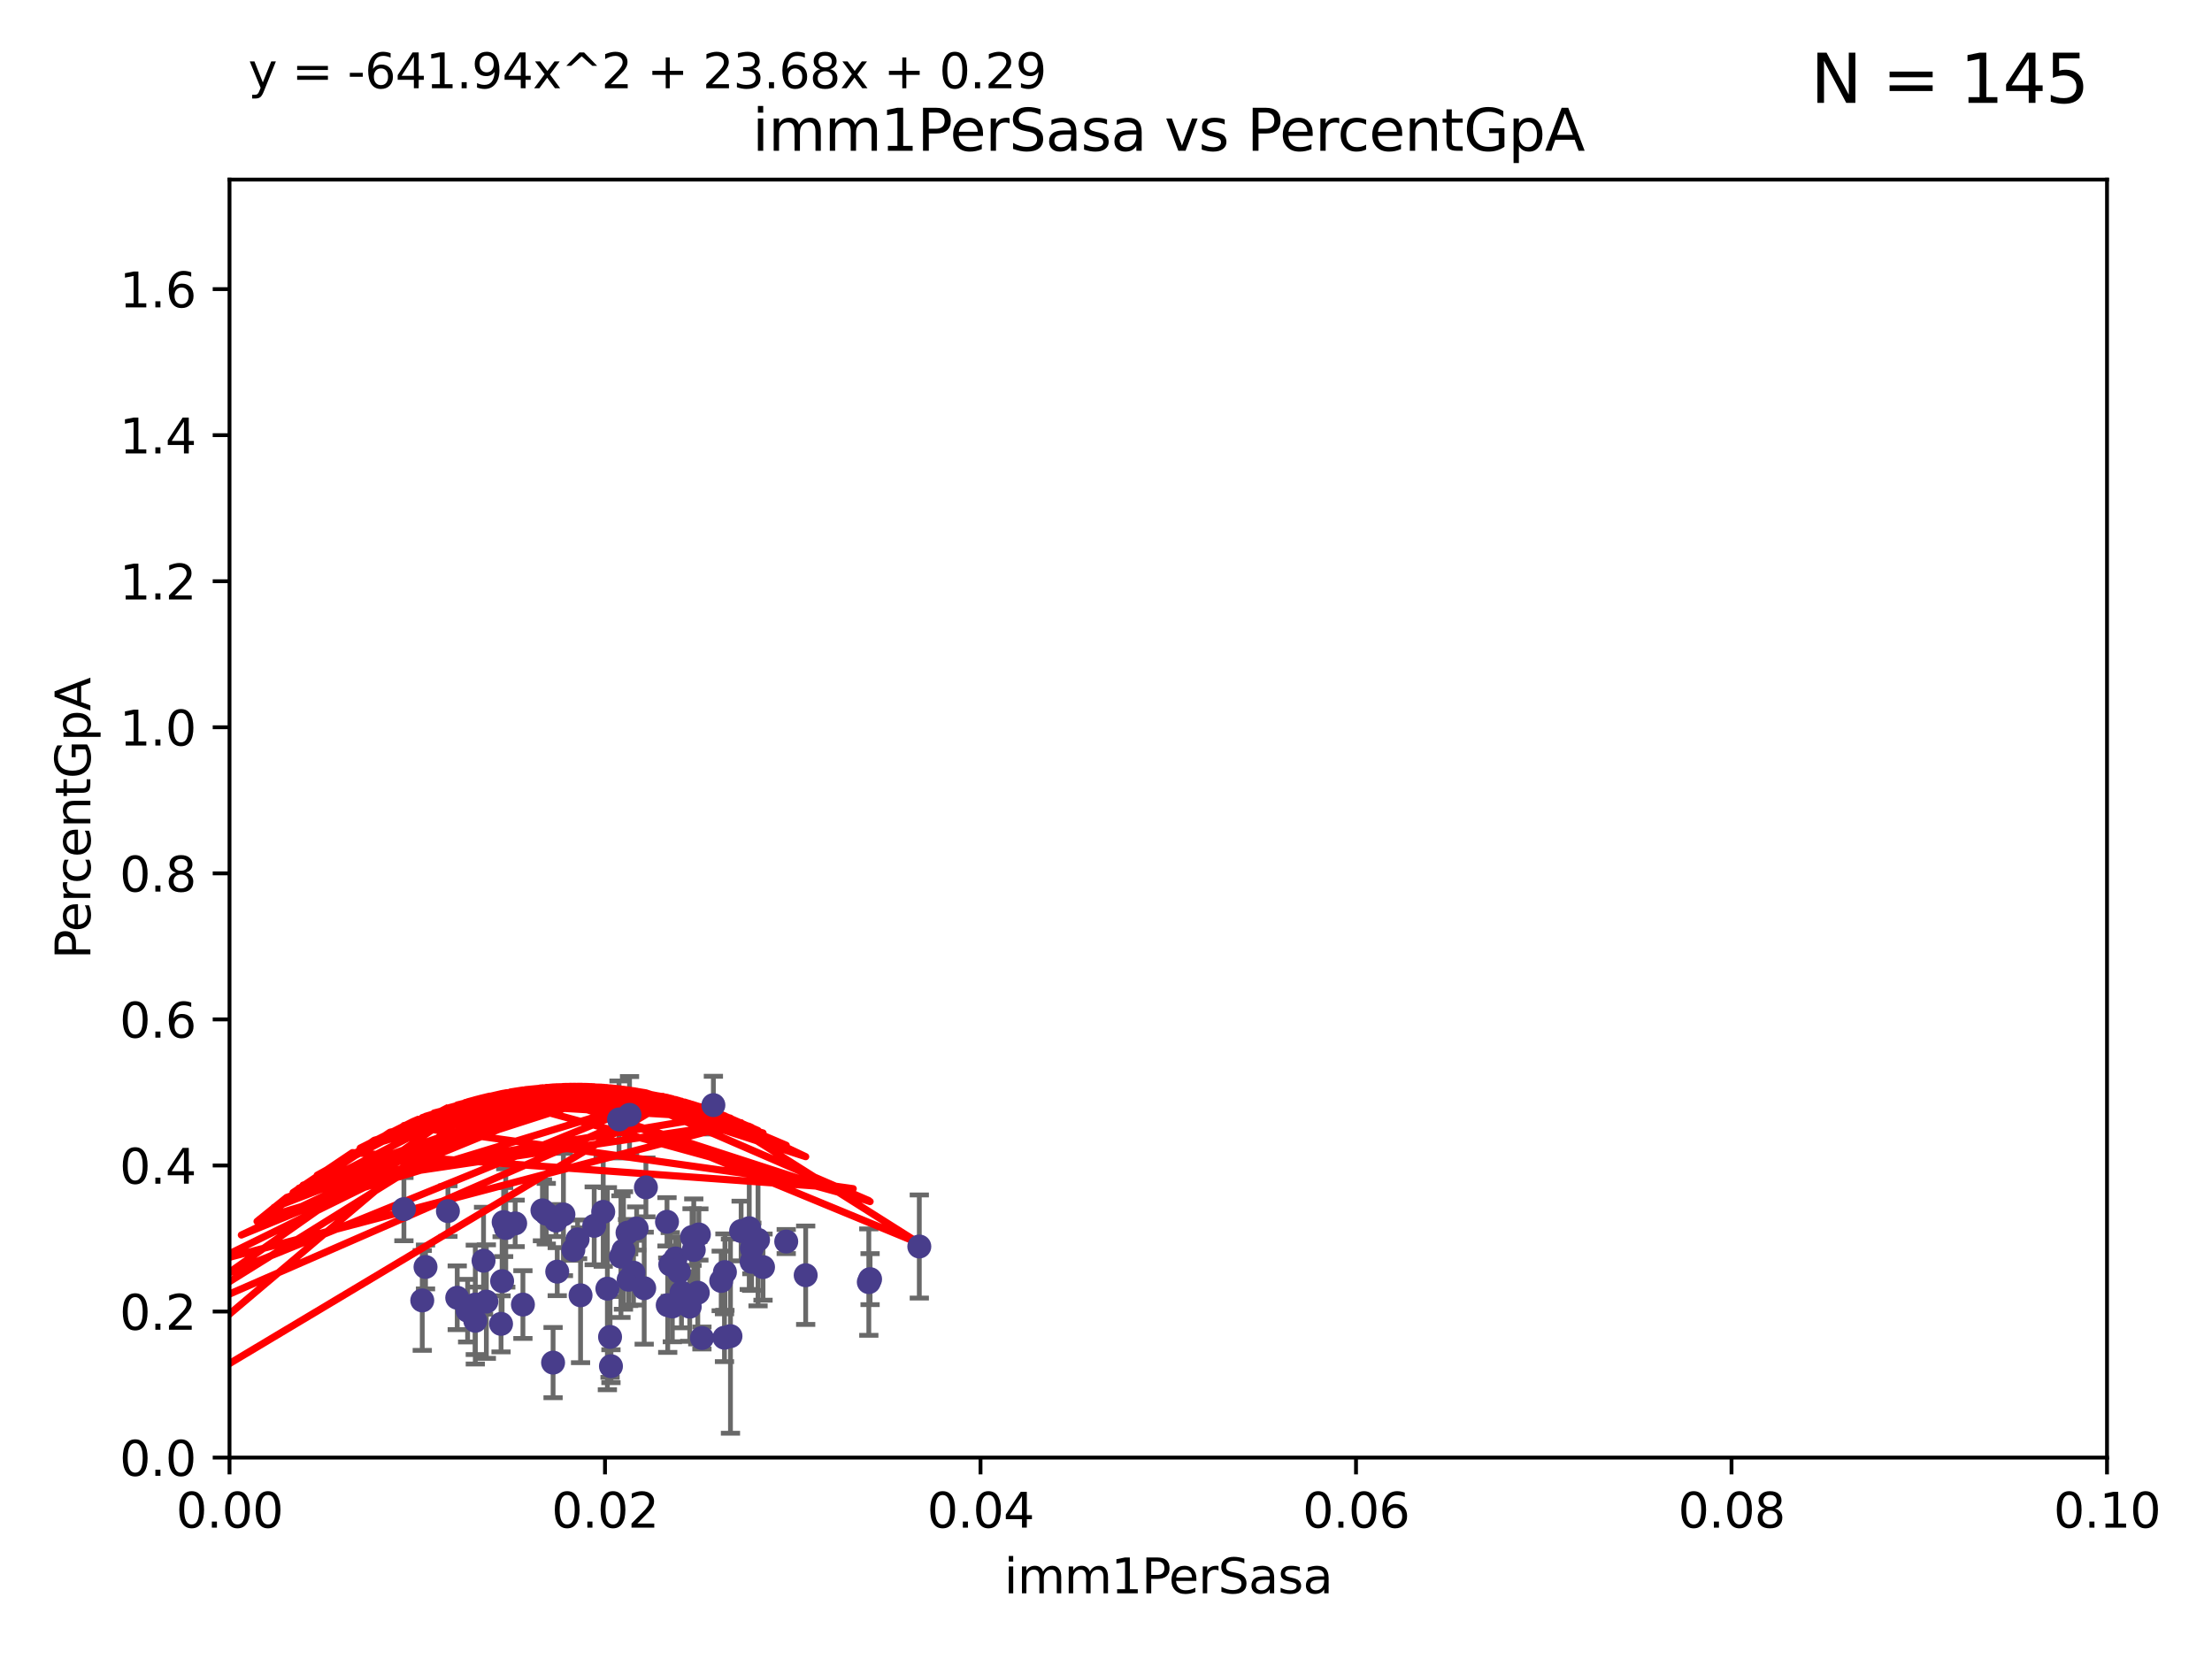 <?xml version="1.0" encoding="utf-8" standalone="no"?>
<!DOCTYPE svg PUBLIC "-//W3C//DTD SVG 1.1//EN"
  "http://www.w3.org/Graphics/SVG/1.1/DTD/svg11.dtd">
<svg xmlns:xlink="http://www.w3.org/1999/xlink" width="460.8pt" height="345.6pt" viewBox="0 0 460.8 345.6" xmlns="http://www.w3.org/2000/svg" version="1.1">
 <defs>
  <style type="text/css">*{stroke-linejoin: round; stroke-linecap: butt}</style>
 </defs>
 <g id="figure_1">
  <g id="patch_1">
   <path d="M 0 345.6 
L 460.8 345.6 
L 460.8 0 
L 0 0 
z
" style="fill: #ffffff"/>
  </g>
  <g id="axes_1">
   <g id="patch_2">
    <path d="M 47.81 303.64 
L 438.93 303.64 
L 438.93 37.411 
L 47.81 37.411 
z
" style="fill: #ffffff"/>
   </g>
   <g id="PathCollection_1">
    <defs>
     <path id="mee9c350e11" d="M 0 1.118 
C 0.297 1.118 0.581 1 0.791 0.791 
C 1 0.581 1.118 0.297 1.118 0 
C 1.118 -0.297 1 -0.581 0.791 -0.791 
C 0.581 -1 0.297 -1.118 0 -1.118 
C -0.297 -1.118 -0.581 -1 -0.791 -0.791 
C -1 -0.581 -1.118 -0.297 -1.118 0 
C -1.118 0.297 -1 0.581 -0.791 0.791 
C -0.581 1 -0.297 1.118 0 1.118 
z
" style="stroke: #483d8b"/>
    </defs>
    <g clip-path="url(#p540aa2c586)">
     <use xlink:href="#mee9c350e11" x="163.787" y="258.636" style="fill: #483d8b; stroke: #483d8b"/>
     <use xlink:href="#mee9c350e11" x="154.39" y="256.445" style="fill: #483d8b; stroke: #483d8b"/>
     <use xlink:href="#mee9c350e11" x="129.879" y="260.499" style="fill: #483d8b; stroke: #483d8b"/>
     <use xlink:href="#mee9c350e11" x="105.362" y="255.805" style="fill: #483d8b; stroke: #483d8b"/>
     <use xlink:href="#mee9c350e11" x="119.436" y="260.375" style="fill: #483d8b; stroke: #483d8b"/>
     <use xlink:href="#mee9c350e11" x="134.198" y="268.351" style="fill: #483d8b; stroke: #483d8b"/>
     <use xlink:href="#mee9c350e11" x="84.142" y="251.883" style="fill: #483d8b; stroke: #483d8b"/>
     <use xlink:href="#mee9c350e11" x="123.782" y="255.361" style="fill: #483d8b; stroke: #483d8b"/>
     <use xlink:href="#mee9c350e11" x="140.059" y="272.162" style="fill: #483d8b; stroke: #483d8b"/>
     <use xlink:href="#mee9c350e11" x="101.316" y="271.145" style="fill: #483d8b; stroke: #483d8b"/>
     <use xlink:href="#mee9c350e11" x="97.414" y="273.037" style="fill: #483d8b; stroke: #483d8b"/>
     <use xlink:href="#mee9c350e11" x="100.731" y="262.628" style="fill: #483d8b; stroke: #483d8b"/>
     <use xlink:href="#mee9c350e11" x="99.015" y="271.767" style="fill: #483d8b; stroke: #483d8b"/>
     <use xlink:href="#mee9c350e11" x="131.142" y="232.244" style="fill: #483d8b; stroke: #483d8b"/>
     <use xlink:href="#mee9c350e11" x="116.083" y="264.907" style="fill: #483d8b; stroke: #483d8b"/>
     <use xlink:href="#mee9c350e11" x="107.321" y="254.853" style="fill: #483d8b; stroke: #483d8b"/>
     <use xlink:href="#mee9c350e11" x="139.098" y="271.889" style="fill: #483d8b; stroke: #483d8b"/>
     <use xlink:href="#mee9c350e11" x="108.934" y="271.765" style="fill: #483d8b; stroke: #483d8b"/>
     <use xlink:href="#mee9c350e11" x="120.941" y="269.833" style="fill: #483d8b; stroke: #483d8b"/>
     <use xlink:href="#mee9c350e11" x="87.966" y="270.903" style="fill: #483d8b; stroke: #483d8b"/>
     <use xlink:href="#mee9c350e11" x="99.01" y="275.147" style="fill: #483d8b; stroke: #483d8b"/>
     <use xlink:href="#mee9c350e11" x="104.6" y="266.882" style="fill: #483d8b; stroke: #483d8b"/>
     <use xlink:href="#mee9c350e11" x="88.642" y="263.929" style="fill: #483d8b; stroke: #483d8b"/>
     <use xlink:href="#mee9c350e11" x="141.966" y="269.249" style="fill: #483d8b; stroke: #483d8b"/>
     <use xlink:href="#mee9c350e11" x="129.355" y="261.776" style="fill: #483d8b; stroke: #483d8b"/>
     <use xlink:href="#mee9c350e11" x="140.725" y="262.163" style="fill: #483d8b; stroke: #483d8b"/>
     <use xlink:href="#mee9c350e11" x="117.373" y="252.998" style="fill: #483d8b; stroke: #483d8b"/>
     <use xlink:href="#mee9c350e11" x="104.375" y="275.785" style="fill: #483d8b; stroke: #483d8b"/>
     <use xlink:href="#mee9c350e11" x="93.31" y="252.296" style="fill: #483d8b; stroke: #483d8b"/>
     <use xlink:href="#mee9c350e11" x="145.361" y="269.293" style="fill: #483d8b; stroke: #483d8b"/>
     <use xlink:href="#mee9c350e11" x="104.919" y="254.576" style="fill: #483d8b; stroke: #483d8b"/>
     <use xlink:href="#mee9c350e11" x="95.25" y="270.346" style="fill: #483d8b; stroke: #483d8b"/>
     <use xlink:href="#mee9c350e11" x="141.433" y="264.925" style="fill: #483d8b; stroke: #483d8b"/>
     <use xlink:href="#mee9c350e11" x="113.796" y="252.833" style="fill: #483d8b; stroke: #483d8b"/>
     <use xlink:href="#mee9c350e11" x="128.951" y="233.199" style="fill: #483d8b; stroke: #483d8b"/>
     <use xlink:href="#mee9c350e11" x="127.085" y="278.508" style="fill: #483d8b; stroke: #483d8b"/>
     <use xlink:href="#mee9c350e11" x="156.576" y="262.855" style="fill: #483d8b; stroke: #483d8b"/>
     <use xlink:href="#mee9c350e11" x="157.915" y="258.285" style="fill: #483d8b; stroke: #483d8b"/>
     <use xlink:href="#mee9c350e11" x="150.24" y="266.84" style="fill: #483d8b; stroke: #483d8b"/>
     <use xlink:href="#mee9c350e11" x="115.826" y="254.263" style="fill: #483d8b; stroke: #483d8b"/>
     <use xlink:href="#mee9c350e11" x="120.326" y="258.177" style="fill: #483d8b; stroke: #483d8b"/>
     <use xlink:href="#mee9c350e11" x="143.686" y="272.202" style="fill: #483d8b; stroke: #483d8b"/>
     <use xlink:href="#mee9c350e11" x="131.968" y="265.122" style="fill: #483d8b; stroke: #483d8b"/>
     <use xlink:href="#mee9c350e11" x="180.99" y="267.089" style="fill: #483d8b; stroke: #483d8b"/>
     <use xlink:href="#mee9c350e11" x="126.528" y="268.454" style="fill: #483d8b; stroke: #483d8b"/>
     <use xlink:href="#mee9c350e11" x="181.253" y="266.468" style="fill: #483d8b; stroke: #483d8b"/>
     <use xlink:href="#mee9c350e11" x="115.217" y="283.857" style="fill: #483d8b; stroke: #483d8b"/>
     <use xlink:href="#mee9c350e11" x="127.273" y="284.603" style="fill: #483d8b; stroke: #483d8b"/>
     <use xlink:href="#mee9c350e11" x="138.95" y="254.524" style="fill: #483d8b; stroke: #483d8b"/>
     <use xlink:href="#mee9c350e11" x="113" y="252.138" style="fill: #483d8b; stroke: #483d8b"/>
     <use xlink:href="#mee9c350e11" x="191.509" y="259.669" style="fill: #483d8b; stroke: #483d8b"/>
     <use xlink:href="#mee9c350e11" x="130.726" y="256.788" style="fill: #483d8b; stroke: #483d8b"/>
     <use xlink:href="#mee9c350e11" x="134.554" y="247.354" style="fill: #483d8b; stroke: #483d8b"/>
     <use xlink:href="#mee9c350e11" x="156.625" y="260.072" style="fill: #483d8b; stroke: #483d8b"/>
     <use xlink:href="#mee9c350e11" x="156.084" y="255.858" style="fill: #483d8b; stroke: #483d8b"/>
     <use xlink:href="#mee9c350e11" x="130.957" y="266.59" style="fill: #483d8b; stroke: #483d8b"/>
     <use xlink:href="#mee9c350e11" x="152.17" y="278.343" style="fill: #483d8b; stroke: #483d8b"/>
     <use xlink:href="#mee9c350e11" x="150.922" y="278.669" style="fill: #483d8b; stroke: #483d8b"/>
     <use xlink:href="#mee9c350e11" x="132.627" y="255.917" style="fill: #483d8b; stroke: #483d8b"/>
     <use xlink:href="#mee9c350e11" x="151.014" y="265.004" style="fill: #483d8b; stroke: #483d8b"/>
     <use xlink:href="#mee9c350e11" x="158.951" y="263.958" style="fill: #483d8b; stroke: #483d8b"/>
     <use xlink:href="#mee9c350e11" x="125.662" y="252.457" style="fill: #483d8b; stroke: #483d8b"/>
     <use xlink:href="#mee9c350e11" x="139.631" y="263.415" style="fill: #483d8b; stroke: #483d8b"/>
     <use xlink:href="#mee9c350e11" x="148.611" y="230.215" style="fill: #483d8b; stroke: #483d8b"/>
     <use xlink:href="#mee9c350e11" x="144.525" y="260.385" style="fill: #483d8b; stroke: #483d8b"/>
     <use xlink:href="#mee9c350e11" x="144.167" y="257.696" style="fill: #483d8b; stroke: #483d8b"/>
     <use xlink:href="#mee9c350e11" x="146.225" y="278.731" style="fill: #483d8b; stroke: #483d8b"/>
     <use xlink:href="#mee9c350e11" x="167.838" y="265.651" style="fill: #483d8b; stroke: #483d8b"/>
     <use xlink:href="#mee9c350e11" x="145.589" y="257.161" style="fill: #483d8b; stroke: #483d8b"/>
    </g>
   </g>
   <g id="matplotlib.axis_1">
    <g id="xtick_1">
     <g id="line2d_1">
      <defs>
       <path id="m338a8a3459" d="M 0 0 
L 0 3.5 
" style="stroke: #000000; stroke-width: 0.8"/>
      </defs>
      <g>
       <use xlink:href="#m338a8a3459" x="47.81" y="303.64" style="stroke: #000000; stroke-width: 0.8"/>
      </g>
     </g>
     <g id="text_1">
      <!-- 0.00 -->
      <g transform="translate(36.677 318.238)scale(0.1 -0.1)">
       <defs>
        <path id="DejaVuSans-30" d="M 2034 4250 
Q 1547 4250 1301 3770 
Q 1056 3291 1056 2328 
Q 1056 1369 1301 889 
Q 1547 409 2034 409 
Q 2525 409 2770 889 
Q 3016 1369 3016 2328 
Q 3016 3291 2770 3770 
Q 2525 4250 2034 4250 
z
M 2034 4750 
Q 2819 4750 3233 4129 
Q 3647 3509 3647 2328 
Q 3647 1150 3233 529 
Q 2819 -91 2034 -91 
Q 1250 -91 836 529 
Q 422 1150 422 2328 
Q 422 3509 836 4129 
Q 1250 4750 2034 4750 
z
" transform="scale(0.016)"/>
        <path id="DejaVuSans-2e" d="M 684 794 
L 1344 794 
L 1344 0 
L 684 0 
L 684 794 
z
" transform="scale(0.016)"/>
       </defs>
       <use xlink:href="#DejaVuSans-30"/>
       <use xlink:href="#DejaVuSans-2e" x="63.623"/>
       <use xlink:href="#DejaVuSans-30" x="95.41"/>
       <use xlink:href="#DejaVuSans-30" x="159.033"/>
      </g>
     </g>
    </g>
    <g id="xtick_2">
     <g id="line2d_2">
      <g>
       <use xlink:href="#m338a8a3459" x="126.034" y="303.64" style="stroke: #000000; stroke-width: 0.8"/>
      </g>
     </g>
     <g id="text_2">
      <!-- 0.02 -->
      <g transform="translate(114.901 318.238)scale(0.1 -0.1)">
       <defs>
        <path id="DejaVuSans-32" d="M 1228 531 
L 3431 531 
L 3431 0 
L 469 0 
L 469 531 
Q 828 903 1448 1529 
Q 2069 2156 2228 2338 
Q 2531 2678 2651 2914 
Q 2772 3150 2772 3378 
Q 2772 3750 2511 3984 
Q 2250 4219 1831 4219 
Q 1534 4219 1204 4116 
Q 875 4013 500 3803 
L 500 4441 
Q 881 4594 1212 4672 
Q 1544 4750 1819 4750 
Q 2544 4750 2975 4387 
Q 3406 4025 3406 3419 
Q 3406 3131 3298 2873 
Q 3191 2616 2906 2266 
Q 2828 2175 2409 1742 
Q 1991 1309 1228 531 
z
" transform="scale(0.016)"/>
       </defs>
       <use xlink:href="#DejaVuSans-30"/>
       <use xlink:href="#DejaVuSans-2e" x="63.623"/>
       <use xlink:href="#DejaVuSans-30" x="95.41"/>
       <use xlink:href="#DejaVuSans-32" x="159.033"/>
      </g>
     </g>
    </g>
    <g id="xtick_3">
     <g id="line2d_3">
      <g>
       <use xlink:href="#m338a8a3459" x="204.258" y="303.64" style="stroke: #000000; stroke-width: 0.8"/>
      </g>
     </g>
     <g id="text_3">
      <!-- 0.04 -->
      <g transform="translate(193.125 318.238)scale(0.1 -0.1)">
       <defs>
        <path id="DejaVuSans-34" d="M 2419 4116 
L 825 1625 
L 2419 1625 
L 2419 4116 
z
M 2253 4666 
L 3047 4666 
L 3047 1625 
L 3713 1625 
L 3713 1100 
L 3047 1100 
L 3047 0 
L 2419 0 
L 2419 1100 
L 313 1100 
L 313 1709 
L 2253 4666 
z
" transform="scale(0.016)"/>
       </defs>
       <use xlink:href="#DejaVuSans-30"/>
       <use xlink:href="#DejaVuSans-2e" x="63.623"/>
       <use xlink:href="#DejaVuSans-30" x="95.41"/>
       <use xlink:href="#DejaVuSans-34" x="159.033"/>
      </g>
     </g>
    </g>
    <g id="xtick_4">
     <g id="line2d_4">
      <g>
       <use xlink:href="#m338a8a3459" x="282.482" y="303.64" style="stroke: #000000; stroke-width: 0.8"/>
      </g>
     </g>
     <g id="text_4">
      <!-- 0.06 -->
      <g transform="translate(271.349 318.238)scale(0.1 -0.1)">
       <defs>
        <path id="DejaVuSans-36" d="M 2113 2584 
Q 1688 2584 1439 2293 
Q 1191 2003 1191 1497 
Q 1191 994 1439 701 
Q 1688 409 2113 409 
Q 2538 409 2786 701 
Q 3034 994 3034 1497 
Q 3034 2003 2786 2293 
Q 2538 2584 2113 2584 
z
M 3366 4563 
L 3366 3988 
Q 3128 4100 2886 4159 
Q 2644 4219 2406 4219 
Q 1781 4219 1451 3797 
Q 1122 3375 1075 2522 
Q 1259 2794 1537 2939 
Q 1816 3084 2150 3084 
Q 2853 3084 3261 2657 
Q 3669 2231 3669 1497 
Q 3669 778 3244 343 
Q 2819 -91 2113 -91 
Q 1303 -91 875 529 
Q 447 1150 447 2328 
Q 447 3434 972 4092 
Q 1497 4750 2381 4750 
Q 2619 4750 2861 4703 
Q 3103 4656 3366 4563 
z
" transform="scale(0.016)"/>
       </defs>
       <use xlink:href="#DejaVuSans-30"/>
       <use xlink:href="#DejaVuSans-2e" x="63.623"/>
       <use xlink:href="#DejaVuSans-30" x="95.41"/>
       <use xlink:href="#DejaVuSans-36" x="159.033"/>
      </g>
     </g>
    </g>
    <g id="xtick_5">
     <g id="line2d_5">
      <g>
       <use xlink:href="#m338a8a3459" x="360.706" y="303.64" style="stroke: #000000; stroke-width: 0.8"/>
      </g>
     </g>
     <g id="text_5">
      <!-- 0.08 -->
      <g transform="translate(349.573 318.238)scale(0.1 -0.1)">
       <defs>
        <path id="DejaVuSans-38" d="M 2034 2216 
Q 1584 2216 1326 1975 
Q 1069 1734 1069 1313 
Q 1069 891 1326 650 
Q 1584 409 2034 409 
Q 2484 409 2743 651 
Q 3003 894 3003 1313 
Q 3003 1734 2745 1975 
Q 2488 2216 2034 2216 
z
M 1403 2484 
Q 997 2584 770 2862 
Q 544 3141 544 3541 
Q 544 4100 942 4425 
Q 1341 4750 2034 4750 
Q 2731 4750 3128 4425 
Q 3525 4100 3525 3541 
Q 3525 3141 3298 2862 
Q 3072 2584 2669 2484 
Q 3125 2378 3379 2068 
Q 3634 1759 3634 1313 
Q 3634 634 3220 271 
Q 2806 -91 2034 -91 
Q 1263 -91 848 271 
Q 434 634 434 1313 
Q 434 1759 690 2068 
Q 947 2378 1403 2484 
z
M 1172 3481 
Q 1172 3119 1398 2916 
Q 1625 2713 2034 2713 
Q 2441 2713 2670 2916 
Q 2900 3119 2900 3481 
Q 2900 3844 2670 4047 
Q 2441 4250 2034 4250 
Q 1625 4250 1398 4047 
Q 1172 3844 1172 3481 
z
" transform="scale(0.016)"/>
       </defs>
       <use xlink:href="#DejaVuSans-30"/>
       <use xlink:href="#DejaVuSans-2e" x="63.623"/>
       <use xlink:href="#DejaVuSans-30" x="95.41"/>
       <use xlink:href="#DejaVuSans-38" x="159.033"/>
      </g>
     </g>
    </g>
    <g id="xtick_6">
     <g id="line2d_6">
      <g>
       <use xlink:href="#m338a8a3459" x="438.93" y="303.64" style="stroke: #000000; stroke-width: 0.8"/>
      </g>
     </g>
     <g id="text_6">
      <!-- 0.10 -->
      <g transform="translate(427.797 318.238)scale(0.1 -0.1)">
       <defs>
        <path id="DejaVuSans-31" d="M 794 531 
L 1825 531 
L 1825 4091 
L 703 3866 
L 703 4441 
L 1819 4666 
L 2450 4666 
L 2450 531 
L 3481 531 
L 3481 0 
L 794 0 
L 794 531 
z
" transform="scale(0.016)"/>
       </defs>
       <use xlink:href="#DejaVuSans-30"/>
       <use xlink:href="#DejaVuSans-2e" x="63.623"/>
       <use xlink:href="#DejaVuSans-31" x="95.41"/>
       <use xlink:href="#DejaVuSans-30" x="159.033"/>
      </g>
     </g>
    </g>
    <g id="text_7">
     <!-- imm1PerSasa -->
     <g transform="translate(209.186 331.917)scale(0.1 -0.1)">
      <defs>
       <path id="DejaVuSans-69" d="M 603 3500 
L 1178 3500 
L 1178 0 
L 603 0 
L 603 3500 
z
M 603 4863 
L 1178 4863 
L 1178 4134 
L 603 4134 
L 603 4863 
z
" transform="scale(0.016)"/>
       <path id="DejaVuSans-6d" d="M 3328 2828 
Q 3544 3216 3844 3400 
Q 4144 3584 4550 3584 
Q 5097 3584 5394 3201 
Q 5691 2819 5691 2113 
L 5691 0 
L 5113 0 
L 5113 2094 
Q 5113 2597 4934 2840 
Q 4756 3084 4391 3084 
Q 3944 3084 3684 2787 
Q 3425 2491 3425 1978 
L 3425 0 
L 2847 0 
L 2847 2094 
Q 2847 2600 2669 2842 
Q 2491 3084 2119 3084 
Q 1678 3084 1418 2786 
Q 1159 2488 1159 1978 
L 1159 0 
L 581 0 
L 581 3500 
L 1159 3500 
L 1159 2956 
Q 1356 3278 1631 3431 
Q 1906 3584 2284 3584 
Q 2666 3584 2933 3390 
Q 3200 3197 3328 2828 
z
" transform="scale(0.016)"/>
       <path id="DejaVuSans-50" d="M 1259 4147 
L 1259 2394 
L 2053 2394 
Q 2494 2394 2734 2622 
Q 2975 2850 2975 3272 
Q 2975 3691 2734 3919 
Q 2494 4147 2053 4147 
L 1259 4147 
z
M 628 4666 
L 2053 4666 
Q 2838 4666 3239 4311 
Q 3641 3956 3641 3272 
Q 3641 2581 3239 2228 
Q 2838 1875 2053 1875 
L 1259 1875 
L 1259 0 
L 628 0 
L 628 4666 
z
" transform="scale(0.016)"/>
       <path id="DejaVuSans-65" d="M 3597 1894 
L 3597 1613 
L 953 1613 
Q 991 1019 1311 708 
Q 1631 397 2203 397 
Q 2534 397 2845 478 
Q 3156 559 3463 722 
L 3463 178 
Q 3153 47 2828 -22 
Q 2503 -91 2169 -91 
Q 1331 -91 842 396 
Q 353 884 353 1716 
Q 353 2575 817 3079 
Q 1281 3584 2069 3584 
Q 2775 3584 3186 3129 
Q 3597 2675 3597 1894 
z
M 3022 2063 
Q 3016 2534 2758 2815 
Q 2500 3097 2075 3097 
Q 1594 3097 1305 2825 
Q 1016 2553 972 2059 
L 3022 2063 
z
" transform="scale(0.016)"/>
       <path id="DejaVuSans-72" d="M 2631 2963 
Q 2534 3019 2420 3045 
Q 2306 3072 2169 3072 
Q 1681 3072 1420 2755 
Q 1159 2438 1159 1844 
L 1159 0 
L 581 0 
L 581 3500 
L 1159 3500 
L 1159 2956 
Q 1341 3275 1631 3429 
Q 1922 3584 2338 3584 
Q 2397 3584 2469 3576 
Q 2541 3569 2628 3553 
L 2631 2963 
z
" transform="scale(0.016)"/>
       <path id="DejaVuSans-53" d="M 3425 4513 
L 3425 3897 
Q 3066 4069 2747 4153 
Q 2428 4238 2131 4238 
Q 1616 4238 1336 4038 
Q 1056 3838 1056 3469 
Q 1056 3159 1242 3001 
Q 1428 2844 1947 2747 
L 2328 2669 
Q 3034 2534 3370 2195 
Q 3706 1856 3706 1288 
Q 3706 609 3251 259 
Q 2797 -91 1919 -91 
Q 1588 -91 1214 -16 
Q 841 59 441 206 
L 441 856 
Q 825 641 1194 531 
Q 1563 422 1919 422 
Q 2459 422 2753 634 
Q 3047 847 3047 1241 
Q 3047 1584 2836 1778 
Q 2625 1972 2144 2069 
L 1759 2144 
Q 1053 2284 737 2584 
Q 422 2884 422 3419 
Q 422 4038 858 4394 
Q 1294 4750 2059 4750 
Q 2388 4750 2728 4690 
Q 3069 4631 3425 4513 
z
" transform="scale(0.016)"/>
       <path id="DejaVuSans-61" d="M 2194 1759 
Q 1497 1759 1228 1600 
Q 959 1441 959 1056 
Q 959 750 1161 570 
Q 1363 391 1709 391 
Q 2188 391 2477 730 
Q 2766 1069 2766 1631 
L 2766 1759 
L 2194 1759 
z
M 3341 1997 
L 3341 0 
L 2766 0 
L 2766 531 
Q 2569 213 2275 61 
Q 1981 -91 1556 -91 
Q 1019 -91 701 211 
Q 384 513 384 1019 
Q 384 1609 779 1909 
Q 1175 2209 1959 2209 
L 2766 2209 
L 2766 2266 
Q 2766 2663 2505 2880 
Q 2244 3097 1772 3097 
Q 1472 3097 1187 3025 
Q 903 2953 641 2809 
L 641 3341 
Q 956 3463 1253 3523 
Q 1550 3584 1831 3584 
Q 2591 3584 2966 3190 
Q 3341 2797 3341 1997 
z
" transform="scale(0.016)"/>
       <path id="DejaVuSans-73" d="M 2834 3397 
L 2834 2853 
Q 2591 2978 2328 3040 
Q 2066 3103 1784 3103 
Q 1356 3103 1142 2972 
Q 928 2841 928 2578 
Q 928 2378 1081 2264 
Q 1234 2150 1697 2047 
L 1894 2003 
Q 2506 1872 2764 1633 
Q 3022 1394 3022 966 
Q 3022 478 2636 193 
Q 2250 -91 1575 -91 
Q 1294 -91 989 -36 
Q 684 19 347 128 
L 347 722 
Q 666 556 975 473 
Q 1284 391 1588 391 
Q 1994 391 2212 530 
Q 2431 669 2431 922 
Q 2431 1156 2273 1281 
Q 2116 1406 1581 1522 
L 1381 1569 
Q 847 1681 609 1914 
Q 372 2147 372 2553 
Q 372 3047 722 3315 
Q 1072 3584 1716 3584 
Q 2034 3584 2315 3537 
Q 2597 3491 2834 3397 
z
" transform="scale(0.016)"/>
      </defs>
      <use xlink:href="#DejaVuSans-69"/>
      <use xlink:href="#DejaVuSans-6d" x="27.783"/>
      <use xlink:href="#DejaVuSans-6d" x="125.195"/>
      <use xlink:href="#DejaVuSans-31" x="222.607"/>
      <use xlink:href="#DejaVuSans-50" x="286.23"/>
      <use xlink:href="#DejaVuSans-65" x="342.908"/>
      <use xlink:href="#DejaVuSans-72" x="404.432"/>
      <use xlink:href="#DejaVuSans-53" x="445.545"/>
      <use xlink:href="#DejaVuSans-61" x="509.021"/>
      <use xlink:href="#DejaVuSans-73" x="570.301"/>
      <use xlink:href="#DejaVuSans-61" x="622.4"/>
     </g>
    </g>
   </g>
   <g id="matplotlib.axis_2">
    <g id="ytick_1">
     <g id="line2d_7">
      <defs>
       <path id="m3f1b542765" d="M 0 0 
L -3.5 0 
" style="stroke: #000000; stroke-width: 0.8"/>
      </defs>
      <g>
       <use xlink:href="#m3f1b542765" x="47.81" y="303.64" style="stroke: #000000; stroke-width: 0.8"/>
      </g>
     </g>
     <g id="text_8">
      <!-- 0.0 -->
      <g transform="translate(24.907 307.439)scale(0.1 -0.1)">
       <use xlink:href="#DejaVuSans-30"/>
       <use xlink:href="#DejaVuSans-2e" x="63.623"/>
       <use xlink:href="#DejaVuSans-30" x="95.41"/>
      </g>
     </g>
    </g>
    <g id="ytick_2">
     <g id="line2d_8">
      <g>
       <use xlink:href="#m3f1b542765" x="47.81" y="273.214" style="stroke: #000000; stroke-width: 0.8"/>
      </g>
     </g>
     <g id="text_9">
      <!-- 0.2 -->
      <g transform="translate(24.907 277.013)scale(0.1 -0.1)">
       <use xlink:href="#DejaVuSans-30"/>
       <use xlink:href="#DejaVuSans-2e" x="63.623"/>
       <use xlink:href="#DejaVuSans-32" x="95.41"/>
      </g>
     </g>
    </g>
    <g id="ytick_3">
     <g id="line2d_9">
      <g>
       <use xlink:href="#m3f1b542765" x="47.81" y="242.788" style="stroke: #000000; stroke-width: 0.8"/>
      </g>
     </g>
     <g id="text_10">
      <!-- 0.4 -->
      <g transform="translate(24.907 246.587)scale(0.1 -0.1)">
       <use xlink:href="#DejaVuSans-30"/>
       <use xlink:href="#DejaVuSans-2e" x="63.623"/>
       <use xlink:href="#DejaVuSans-34" x="95.41"/>
      </g>
     </g>
    </g>
    <g id="ytick_4">
     <g id="line2d_10">
      <g>
       <use xlink:href="#m3f1b542765" x="47.81" y="212.362" style="stroke: #000000; stroke-width: 0.8"/>
      </g>
     </g>
     <g id="text_11">
      <!-- 0.6 -->
      <g transform="translate(24.907 216.161)scale(0.1 -0.1)">
       <use xlink:href="#DejaVuSans-30"/>
       <use xlink:href="#DejaVuSans-2e" x="63.623"/>
       <use xlink:href="#DejaVuSans-36" x="95.41"/>
      </g>
     </g>
    </g>
    <g id="ytick_5">
     <g id="line2d_11">
      <g>
       <use xlink:href="#m3f1b542765" x="47.81" y="181.935" style="stroke: #000000; stroke-width: 0.8"/>
      </g>
     </g>
     <g id="text_12">
      <!-- 0.8 -->
      <g transform="translate(24.907 185.735)scale(0.1 -0.1)">
       <use xlink:href="#DejaVuSans-30"/>
       <use xlink:href="#DejaVuSans-2e" x="63.623"/>
       <use xlink:href="#DejaVuSans-38" x="95.41"/>
      </g>
     </g>
    </g>
    <g id="ytick_6">
     <g id="line2d_12">
      <g>
       <use xlink:href="#m3f1b542765" x="47.81" y="151.509" style="stroke: #000000; stroke-width: 0.8"/>
      </g>
     </g>
     <g id="text_13">
      <!-- 1.0 -->
      <g transform="translate(24.907 155.308)scale(0.1 -0.1)">
       <use xlink:href="#DejaVuSans-31"/>
       <use xlink:href="#DejaVuSans-2e" x="63.623"/>
       <use xlink:href="#DejaVuSans-30" x="95.41"/>
      </g>
     </g>
    </g>
    <g id="ytick_7">
     <g id="line2d_13">
      <g>
       <use xlink:href="#m3f1b542765" x="47.81" y="121.083" style="stroke: #000000; stroke-width: 0.8"/>
      </g>
     </g>
     <g id="text_14">
      <!-- 1.2 -->
      <g transform="translate(24.907 124.882)scale(0.1 -0.1)">
       <use xlink:href="#DejaVuSans-31"/>
       <use xlink:href="#DejaVuSans-2e" x="63.623"/>
       <use xlink:href="#DejaVuSans-32" x="95.41"/>
      </g>
     </g>
    </g>
    <g id="ytick_8">
     <g id="line2d_14">
      <g>
       <use xlink:href="#m3f1b542765" x="47.81" y="90.657" style="stroke: #000000; stroke-width: 0.8"/>
      </g>
     </g>
     <g id="text_15">
      <!-- 1.4 -->
      <g transform="translate(24.907 94.456)scale(0.1 -0.1)">
       <use xlink:href="#DejaVuSans-31"/>
       <use xlink:href="#DejaVuSans-2e" x="63.623"/>
       <use xlink:href="#DejaVuSans-34" x="95.41"/>
      </g>
     </g>
    </g>
    <g id="ytick_9">
     <g id="line2d_15">
      <g>
       <use xlink:href="#m3f1b542765" x="47.81" y="60.231" style="stroke: #000000; stroke-width: 0.8"/>
      </g>
     </g>
     <g id="text_16">
      <!-- 1.6 -->
      <g transform="translate(24.907 64.03)scale(0.1 -0.1)">
       <use xlink:href="#DejaVuSans-31"/>
       <use xlink:href="#DejaVuSans-2e" x="63.623"/>
       <use xlink:href="#DejaVuSans-36" x="95.41"/>
      </g>
     </g>
    </g>
    <g id="text_17">
     <!-- PercentGpA -->
     <g transform="translate(18.827 199.802)rotate(-90)scale(0.1 -0.1)">
      <defs>
       <path id="DejaVuSans-63" d="M 3122 3366 
L 3122 2828 
Q 2878 2963 2633 3030 
Q 2388 3097 2138 3097 
Q 1578 3097 1268 2742 
Q 959 2388 959 1747 
Q 959 1106 1268 751 
Q 1578 397 2138 397 
Q 2388 397 2633 464 
Q 2878 531 3122 666 
L 3122 134 
Q 2881 22 2623 -34 
Q 2366 -91 2075 -91 
Q 1284 -91 818 406 
Q 353 903 353 1747 
Q 353 2603 823 3093 
Q 1294 3584 2113 3584 
Q 2378 3584 2631 3529 
Q 2884 3475 3122 3366 
z
" transform="scale(0.016)"/>
       <path id="DejaVuSans-6e" d="M 3513 2113 
L 3513 0 
L 2938 0 
L 2938 2094 
Q 2938 2591 2744 2837 
Q 2550 3084 2163 3084 
Q 1697 3084 1428 2787 
Q 1159 2491 1159 1978 
L 1159 0 
L 581 0 
L 581 3500 
L 1159 3500 
L 1159 2956 
Q 1366 3272 1645 3428 
Q 1925 3584 2291 3584 
Q 2894 3584 3203 3211 
Q 3513 2838 3513 2113 
z
" transform="scale(0.016)"/>
       <path id="DejaVuSans-74" d="M 1172 4494 
L 1172 3500 
L 2356 3500 
L 2356 3053 
L 1172 3053 
L 1172 1153 
Q 1172 725 1289 603 
Q 1406 481 1766 481 
L 2356 481 
L 2356 0 
L 1766 0 
Q 1100 0 847 248 
Q 594 497 594 1153 
L 594 3053 
L 172 3053 
L 172 3500 
L 594 3500 
L 594 4494 
L 1172 4494 
z
" transform="scale(0.016)"/>
       <path id="DejaVuSans-47" d="M 3809 666 
L 3809 1919 
L 2778 1919 
L 2778 2438 
L 4434 2438 
L 4434 434 
Q 4069 175 3628 42 
Q 3188 -91 2688 -91 
Q 1594 -91 976 548 
Q 359 1188 359 2328 
Q 359 3472 976 4111 
Q 1594 4750 2688 4750 
Q 3144 4750 3555 4637 
Q 3966 4525 4313 4306 
L 4313 3634 
Q 3963 3931 3569 4081 
Q 3175 4231 2741 4231 
Q 1884 4231 1454 3753 
Q 1025 3275 1025 2328 
Q 1025 1384 1454 906 
Q 1884 428 2741 428 
Q 3075 428 3337 486 
Q 3600 544 3809 666 
z
" transform="scale(0.016)"/>
       <path id="DejaVuSans-70" d="M 1159 525 
L 1159 -1331 
L 581 -1331 
L 581 3500 
L 1159 3500 
L 1159 2969 
Q 1341 3281 1617 3432 
Q 1894 3584 2278 3584 
Q 2916 3584 3314 3078 
Q 3713 2572 3713 1747 
Q 3713 922 3314 415 
Q 2916 -91 2278 -91 
Q 1894 -91 1617 61 
Q 1341 213 1159 525 
z
M 3116 1747 
Q 3116 2381 2855 2742 
Q 2594 3103 2138 3103 
Q 1681 3103 1420 2742 
Q 1159 2381 1159 1747 
Q 1159 1113 1420 752 
Q 1681 391 2138 391 
Q 2594 391 2855 752 
Q 3116 1113 3116 1747 
z
" transform="scale(0.016)"/>
       <path id="DejaVuSans-41" d="M 2188 4044 
L 1331 1722 
L 3047 1722 
L 2188 4044 
z
M 1831 4666 
L 2547 4666 
L 4325 0 
L 3669 0 
L 3244 1197 
L 1141 1197 
L 716 0 
L 50 0 
L 1831 4666 
z
" transform="scale(0.016)"/>
      </defs>
      <use xlink:href="#DejaVuSans-50"/>
      <use xlink:href="#DejaVuSans-65" x="56.678"/>
      <use xlink:href="#DejaVuSans-72" x="118.201"/>
      <use xlink:href="#DejaVuSans-63" x="157.064"/>
      <use xlink:href="#DejaVuSans-65" x="212.045"/>
      <use xlink:href="#DejaVuSans-6e" x="273.568"/>
      <use xlink:href="#DejaVuSans-74" x="336.947"/>
      <use xlink:href="#DejaVuSans-47" x="376.156"/>
      <use xlink:href="#DejaVuSans-70" x="453.646"/>
      <use xlink:href="#DejaVuSans-41" x="517.123"/>
     </g>
    </g>
   </g>
   <g id="LineCollection_1">
    <path d="M 163.787 261.145 
L 163.787 256.128 
" clip-path="url(#p540aa2c586)" style="fill: none; stroke: #696969"/>
    <path d="M 154.39 262.662 
L 154.39 250.229 
" clip-path="url(#p540aa2c586)" style="fill: none; stroke: #696969"/>
    <path d="M 129.879 272.736 
L 129.879 248.263 
" clip-path="url(#p540aa2c586)" style="fill: none; stroke: #696969"/>
    <path d="M 105.362 268.132 
L 105.362 243.478 
" clip-path="url(#p540aa2c586)" style="fill: none; stroke: #696969"/>
    <path d="M 119.436 262.541 
L 119.436 258.208 
" clip-path="url(#p540aa2c586)" style="fill: none; stroke: #696969"/>
    <path d="M 134.198 280.017 
L 134.198 256.685 
" clip-path="url(#p540aa2c586)" style="fill: none; stroke: #696969"/>
    <path d="M 84.142 258.471 
L 84.142 245.295 
" clip-path="url(#p540aa2c586)" style="fill: none; stroke: #696969"/>
    <path d="M 123.782 263.47 
L 123.782 247.252 
" clip-path="url(#p540aa2c586)" style="fill: none; stroke: #696969"/>
    <path d="M 140.059 279.517 
L 140.059 264.807 
" clip-path="url(#p540aa2c586)" style="fill: none; stroke: #696969"/>
    <path d="M 101.316 282.968 
L 101.316 259.322 
" clip-path="url(#p540aa2c586)" style="fill: none; stroke: #696969"/>
    <path d="M 97.414 279.559 
L 97.414 266.516 
" clip-path="url(#p540aa2c586)" style="fill: none; stroke: #696969"/>
    <path d="M 100.731 273.758 
L 100.731 251.498 
" clip-path="url(#p540aa2c586)" style="fill: none; stroke: #696969"/>
    <path d="M 99.015 284.146 
L 99.015 259.388 
" clip-path="url(#p540aa2c586)" style="fill: none; stroke: #696969"/>
    <path d="M 131.142 240.221 
L 131.142 224.266 
" clip-path="url(#p540aa2c586)" style="fill: none; stroke: #696969"/>
    <path d="M 116.083 269.91 
L 116.083 259.903 
" clip-path="url(#p540aa2c586)" style="fill: none; stroke: #696969"/>
    <path d="M 107.321 259.694 
L 107.321 250.012 
" clip-path="url(#p540aa2c586)" style="fill: none; stroke: #696969"/>
    <path d="M 139.098 281.729 
L 139.098 262.05 
" clip-path="url(#p540aa2c586)" style="fill: none; stroke: #696969"/>
    <path d="M 108.934 278.821 
L 108.934 264.709 
" clip-path="url(#p540aa2c586)" style="fill: none; stroke: #696969"/>
    <path d="M 120.941 283.87 
L 120.941 255.796 
" clip-path="url(#p540aa2c586)" style="fill: none; stroke: #696969"/>
    <path d="M 87.966 281.302 
L 87.966 260.504 
" clip-path="url(#p540aa2c586)" style="fill: none; stroke: #696969"/>
    <path d="M 99.01 282.176 
L 99.01 268.118 
" clip-path="url(#p540aa2c586)" style="fill: none; stroke: #696969"/>
    <path d="M 104.6 276.129 
L 104.6 257.634 
" clip-path="url(#p540aa2c586)" style="fill: none; stroke: #696969"/>
    <path d="M 88.642 268.498 
L 88.642 259.361 
" clip-path="url(#p540aa2c586)" style="fill: none; stroke: #696969"/>
    <path d="M 141.966 276.612 
L 141.966 261.886 
" clip-path="url(#p540aa2c586)" style="fill: none; stroke: #696969"/>
    <path d="M 129.355 274.443 
L 129.355 249.11 
" clip-path="url(#p540aa2c586)" style="fill: none; stroke: #696969"/>
    <path d="M 140.725 266.557 
L 140.725 257.768 
" clip-path="url(#p540aa2c586)" style="fill: none; stroke: #696969"/>
    <path d="M 117.373 265.743 
L 117.373 240.254 
" clip-path="url(#p540aa2c586)" style="fill: none; stroke: #696969"/>
    <path d="M 104.375 281.62 
L 104.375 269.95 
" clip-path="url(#p540aa2c586)" style="fill: none; stroke: #696969"/>
    <path d="M 93.31 257.573 
L 93.31 247.019 
" clip-path="url(#p540aa2c586)" style="fill: none; stroke: #696969"/>
    <path d="M 145.361 279.958 
L 145.361 258.629 
" clip-path="url(#p540aa2c586)" style="fill: none; stroke: #696969"/>
    <path d="M 104.919 261.763 
L 104.919 247.389 
" clip-path="url(#p540aa2c586)" style="fill: none; stroke: #696969"/>
    <path d="M 95.25 276.982 
L 95.25 263.711 
" clip-path="url(#p540aa2c586)" style="fill: none; stroke: #696969"/>
    <path d="M 141.433 272.08 
L 141.433 257.769 
" clip-path="url(#p540aa2c586)" style="fill: none; stroke: #696969"/>
    <path d="M 113.796 259.146 
L 113.796 246.52 
" clip-path="url(#p540aa2c586)" style="fill: none; stroke: #696969"/>
    <path d="M 128.951 241.213 
L 128.951 225.186 
" clip-path="url(#p540aa2c586)" style="fill: none; stroke: #696969"/>
    <path d="M 127.085 286.929 
L 127.085 270.087 
" clip-path="url(#p540aa2c586)" style="fill: none; stroke: #696969"/>
    <path d="M 156.576 268.815 
L 156.576 256.895 
" clip-path="url(#p540aa2c586)" style="fill: none; stroke: #696969"/>
    <path d="M 157.915 272.036 
L 157.915 244.534 
" clip-path="url(#p540aa2c586)" style="fill: none; stroke: #696969"/>
    <path d="M 150.24 273.046 
L 150.24 260.634 
" clip-path="url(#p540aa2c586)" style="fill: none; stroke: #696969"/>
    <path d="M 115.826 257.596 
L 115.826 250.93 
" clip-path="url(#p540aa2c586)" style="fill: none; stroke: #696969"/>
    <path d="M 120.326 262.207 
L 120.326 254.148 
" clip-path="url(#p540aa2c586)" style="fill: none; stroke: #696969"/>
    <path d="M 143.686 279.418 
L 143.686 264.986 
" clip-path="url(#p540aa2c586)" style="fill: none; stroke: #696969"/>
    <path d="M 131.968 271.862 
L 131.968 258.381 
" clip-path="url(#p540aa2c586)" style="fill: none; stroke: #696969"/>
    <path d="M 180.99 278.173 
L 180.99 256.006 
" clip-path="url(#p540aa2c586)" style="fill: none; stroke: #696969"/>
    <path d="M 126.528 289.506 
L 126.528 247.401 
" clip-path="url(#p540aa2c586)" style="fill: none; stroke: #696969"/>
    <path d="M 181.253 271.779 
L 181.253 261.156 
" clip-path="url(#p540aa2c586)" style="fill: none; stroke: #696969"/>
    <path d="M 115.217 291.171 
L 115.217 276.543 
" clip-path="url(#p540aa2c586)" style="fill: none; stroke: #696969"/>
    <path d="M 127.273 288.032 
L 127.273 281.174 
" clip-path="url(#p540aa2c586)" style="fill: none; stroke: #696969"/>
    <path d="M 138.95 259.559 
L 138.95 249.49 
" clip-path="url(#p540aa2c586)" style="fill: none; stroke: #696969"/>
    <path d="M 113 258.477 
L 113 245.798 
" clip-path="url(#p540aa2c586)" style="fill: none; stroke: #696969"/>
    <path d="M 191.509 270.408 
L 191.509 248.93 
" clip-path="url(#p540aa2c586)" style="fill: none; stroke: #696969"/>
    <path d="M 130.726 259.534 
L 130.726 254.043 
" clip-path="url(#p540aa2c586)" style="fill: none; stroke: #696969"/>
    <path d="M 134.554 253.484 
L 134.554 241.224 
" clip-path="url(#p540aa2c586)" style="fill: none; stroke: #696969"/>
    <path d="M 156.625 265.352 
L 156.625 254.792 
" clip-path="url(#p540aa2c586)" style="fill: none; stroke: #696969"/>
    <path d="M 156.084 268.621 
L 156.084 243.095 
" clip-path="url(#p540aa2c586)" style="fill: none; stroke: #696969"/>
    <path d="M 130.957 271.972 
L 130.957 261.207 
" clip-path="url(#p540aa2c586)" style="fill: none; stroke: #696969"/>
    <path d="M 152.17 298.57 
L 152.17 258.116 
" clip-path="url(#p540aa2c586)" style="fill: none; stroke: #696969"/>
    <path d="M 150.922 283.648 
L 150.922 273.69 
" clip-path="url(#p540aa2c586)" style="fill: none; stroke: #696969"/>
    <path d="M 132.627 260.417 
L 132.627 251.416 
" clip-path="url(#p540aa2c586)" style="fill: none; stroke: #696969"/>
    <path d="M 151.014 272.959 
L 151.014 257.049 
" clip-path="url(#p540aa2c586)" style="fill: none; stroke: #696969"/>
    <path d="M 158.951 270.851 
L 158.951 257.065 
" clip-path="url(#p540aa2c586)" style="fill: none; stroke: #696969"/>
    <path d="M 125.662 263.792 
L 125.662 241.122 
" clip-path="url(#p540aa2c586)" style="fill: none; stroke: #696969"/>
    <path d="M 139.631 270.05 
L 139.631 256.779 
" clip-path="url(#p540aa2c586)" style="fill: none; stroke: #696969"/>
    <path d="M 148.611 236.225 
L 148.611 224.205 
" clip-path="url(#p540aa2c586)" style="fill: none; stroke: #696969"/>
    <path d="M 144.525 271.014 
L 144.525 249.756 
" clip-path="url(#p540aa2c586)" style="fill: none; stroke: #696969"/>
    <path d="M 144.167 263.595 
L 144.167 251.797 
" clip-path="url(#p540aa2c586)" style="fill: none; stroke: #696969"/>
    <path d="M 146.225 281.023 
L 146.225 276.439 
" clip-path="url(#p540aa2c586)" style="fill: none; stroke: #696969"/>
    <path d="M 167.838 275.902 
L 167.838 255.401 
" clip-path="url(#p540aa2c586)" style="fill: none; stroke: #696969"/>
    <path d="M 145.589 262.498 
L 145.589 251.825 
" clip-path="url(#p540aa2c586)" style="fill: none; stroke: #696969"/>
   </g>
   <g id="line2d_16">
    <defs>
     <path id="m16c96bab99" d="M 2 0 
L -2 -0 
" style="stroke: #696969"/>
    </defs>
    <g clip-path="url(#p540aa2c586)">
     <use xlink:href="#m16c96bab99" x="163.787" y="261.145" style="fill: #696969; stroke: #696969"/>
     <use xlink:href="#m16c96bab99" x="154.39" y="262.662" style="fill: #696969; stroke: #696969"/>
     <use xlink:href="#m16c96bab99" x="129.879" y="272.736" style="fill: #696969; stroke: #696969"/>
     <use xlink:href="#m16c96bab99" x="105.362" y="268.132" style="fill: #696969; stroke: #696969"/>
     <use xlink:href="#m16c96bab99" x="119.436" y="262.541" style="fill: #696969; stroke: #696969"/>
     <use xlink:href="#m16c96bab99" x="134.198" y="280.017" style="fill: #696969; stroke: #696969"/>
     <use xlink:href="#m16c96bab99" x="84.142" y="258.471" style="fill: #696969; stroke: #696969"/>
     <use xlink:href="#m16c96bab99" x="123.782" y="263.47" style="fill: #696969; stroke: #696969"/>
     <use xlink:href="#m16c96bab99" x="140.059" y="279.517" style="fill: #696969; stroke: #696969"/>
     <use xlink:href="#m16c96bab99" x="101.316" y="282.968" style="fill: #696969; stroke: #696969"/>
     <use xlink:href="#m16c96bab99" x="97.414" y="279.559" style="fill: #696969; stroke: #696969"/>
     <use xlink:href="#m16c96bab99" x="100.731" y="273.758" style="fill: #696969; stroke: #696969"/>
     <use xlink:href="#m16c96bab99" x="99.015" y="284.146" style="fill: #696969; stroke: #696969"/>
     <use xlink:href="#m16c96bab99" x="131.142" y="240.221" style="fill: #696969; stroke: #696969"/>
     <use xlink:href="#m16c96bab99" x="116.083" y="269.91" style="fill: #696969; stroke: #696969"/>
     <use xlink:href="#m16c96bab99" x="107.321" y="259.694" style="fill: #696969; stroke: #696969"/>
     <use xlink:href="#m16c96bab99" x="139.098" y="281.729" style="fill: #696969; stroke: #696969"/>
     <use xlink:href="#m16c96bab99" x="108.934" y="278.821" style="fill: #696969; stroke: #696969"/>
     <use xlink:href="#m16c96bab99" x="120.941" y="283.87" style="fill: #696969; stroke: #696969"/>
     <use xlink:href="#m16c96bab99" x="87.966" y="281.302" style="fill: #696969; stroke: #696969"/>
     <use xlink:href="#m16c96bab99" x="99.01" y="282.176" style="fill: #696969; stroke: #696969"/>
     <use xlink:href="#m16c96bab99" x="104.6" y="276.129" style="fill: #696969; stroke: #696969"/>
     <use xlink:href="#m16c96bab99" x="88.642" y="268.498" style="fill: #696969; stroke: #696969"/>
     <use xlink:href="#m16c96bab99" x="141.966" y="276.612" style="fill: #696969; stroke: #696969"/>
     <use xlink:href="#m16c96bab99" x="129.355" y="274.443" style="fill: #696969; stroke: #696969"/>
     <use xlink:href="#m16c96bab99" x="140.725" y="266.557" style="fill: #696969; stroke: #696969"/>
     <use xlink:href="#m16c96bab99" x="117.373" y="265.743" style="fill: #696969; stroke: #696969"/>
     <use xlink:href="#m16c96bab99" x="104.375" y="281.62" style="fill: #696969; stroke: #696969"/>
     <use xlink:href="#m16c96bab99" x="93.31" y="257.573" style="fill: #696969; stroke: #696969"/>
     <use xlink:href="#m16c96bab99" x="145.361" y="279.958" style="fill: #696969; stroke: #696969"/>
     <use xlink:href="#m16c96bab99" x="104.919" y="261.763" style="fill: #696969; stroke: #696969"/>
     <use xlink:href="#m16c96bab99" x="95.25" y="276.982" style="fill: #696969; stroke: #696969"/>
     <use xlink:href="#m16c96bab99" x="141.433" y="272.08" style="fill: #696969; stroke: #696969"/>
     <use xlink:href="#m16c96bab99" x="113.796" y="259.146" style="fill: #696969; stroke: #696969"/>
     <use xlink:href="#m16c96bab99" x="128.951" y="241.213" style="fill: #696969; stroke: #696969"/>
     <use xlink:href="#m16c96bab99" x="127.085" y="286.929" style="fill: #696969; stroke: #696969"/>
     <use xlink:href="#m16c96bab99" x="156.576" y="268.815" style="fill: #696969; stroke: #696969"/>
     <use xlink:href="#m16c96bab99" x="157.915" y="272.036" style="fill: #696969; stroke: #696969"/>
     <use xlink:href="#m16c96bab99" x="150.24" y="273.046" style="fill: #696969; stroke: #696969"/>
     <use xlink:href="#m16c96bab99" x="115.826" y="257.596" style="fill: #696969; stroke: #696969"/>
     <use xlink:href="#m16c96bab99" x="120.326" y="262.207" style="fill: #696969; stroke: #696969"/>
     <use xlink:href="#m16c96bab99" x="143.686" y="279.418" style="fill: #696969; stroke: #696969"/>
     <use xlink:href="#m16c96bab99" x="131.968" y="271.862" style="fill: #696969; stroke: #696969"/>
     <use xlink:href="#m16c96bab99" x="180.99" y="278.173" style="fill: #696969; stroke: #696969"/>
     <use xlink:href="#m16c96bab99" x="126.528" y="289.506" style="fill: #696969; stroke: #696969"/>
     <use xlink:href="#m16c96bab99" x="181.253" y="271.779" style="fill: #696969; stroke: #696969"/>
     <use xlink:href="#m16c96bab99" x="115.217" y="291.171" style="fill: #696969; stroke: #696969"/>
     <use xlink:href="#m16c96bab99" x="127.273" y="288.032" style="fill: #696969; stroke: #696969"/>
     <use xlink:href="#m16c96bab99" x="138.95" y="259.559" style="fill: #696969; stroke: #696969"/>
     <use xlink:href="#m16c96bab99" x="113" y="258.477" style="fill: #696969; stroke: #696969"/>
     <use xlink:href="#m16c96bab99" x="191.509" y="270.408" style="fill: #696969; stroke: #696969"/>
     <use xlink:href="#m16c96bab99" x="130.726" y="259.534" style="fill: #696969; stroke: #696969"/>
     <use xlink:href="#m16c96bab99" x="134.554" y="253.484" style="fill: #696969; stroke: #696969"/>
     <use xlink:href="#m16c96bab99" x="156.625" y="265.352" style="fill: #696969; stroke: #696969"/>
     <use xlink:href="#m16c96bab99" x="156.084" y="268.621" style="fill: #696969; stroke: #696969"/>
     <use xlink:href="#m16c96bab99" x="130.957" y="271.972" style="fill: #696969; stroke: #696969"/>
     <use xlink:href="#m16c96bab99" x="152.17" y="298.57" style="fill: #696969; stroke: #696969"/>
     <use xlink:href="#m16c96bab99" x="150.922" y="283.648" style="fill: #696969; stroke: #696969"/>
     <use xlink:href="#m16c96bab99" x="132.627" y="260.417" style="fill: #696969; stroke: #696969"/>
     <use xlink:href="#m16c96bab99" x="151.014" y="272.959" style="fill: #696969; stroke: #696969"/>
     <use xlink:href="#m16c96bab99" x="158.951" y="270.851" style="fill: #696969; stroke: #696969"/>
     <use xlink:href="#m16c96bab99" x="125.662" y="263.792" style="fill: #696969; stroke: #696969"/>
     <use xlink:href="#m16c96bab99" x="139.631" y="270.05" style="fill: #696969; stroke: #696969"/>
     <use xlink:href="#m16c96bab99" x="148.611" y="236.225" style="fill: #696969; stroke: #696969"/>
     <use xlink:href="#m16c96bab99" x="144.525" y="271.014" style="fill: #696969; stroke: #696969"/>
     <use xlink:href="#m16c96bab99" x="144.167" y="263.595" style="fill: #696969; stroke: #696969"/>
     <use xlink:href="#m16c96bab99" x="146.225" y="281.023" style="fill: #696969; stroke: #696969"/>
     <use xlink:href="#m16c96bab99" x="167.838" y="275.902" style="fill: #696969; stroke: #696969"/>
     <use xlink:href="#m16c96bab99" x="145.589" y="262.498" style="fill: #696969; stroke: #696969"/>
    </g>
   </g>
   <g id="line2d_17">
    <g clip-path="url(#p540aa2c586)">
     <use xlink:href="#m16c96bab99" x="163.787" y="256.128" style="fill: #696969; stroke: #696969"/>
     <use xlink:href="#m16c96bab99" x="154.39" y="250.229" style="fill: #696969; stroke: #696969"/>
     <use xlink:href="#m16c96bab99" x="129.879" y="248.263" style="fill: #696969; stroke: #696969"/>
     <use xlink:href="#m16c96bab99" x="105.362" y="243.478" style="fill: #696969; stroke: #696969"/>
     <use xlink:href="#m16c96bab99" x="119.436" y="258.208" style="fill: #696969; stroke: #696969"/>
     <use xlink:href="#m16c96bab99" x="134.198" y="256.685" style="fill: #696969; stroke: #696969"/>
     <use xlink:href="#m16c96bab99" x="84.142" y="245.295" style="fill: #696969; stroke: #696969"/>
     <use xlink:href="#m16c96bab99" x="123.782" y="247.252" style="fill: #696969; stroke: #696969"/>
     <use xlink:href="#m16c96bab99" x="140.059" y="264.807" style="fill: #696969; stroke: #696969"/>
     <use xlink:href="#m16c96bab99" x="101.316" y="259.322" style="fill: #696969; stroke: #696969"/>
     <use xlink:href="#m16c96bab99" x="97.414" y="266.516" style="fill: #696969; stroke: #696969"/>
     <use xlink:href="#m16c96bab99" x="100.731" y="251.498" style="fill: #696969; stroke: #696969"/>
     <use xlink:href="#m16c96bab99" x="99.015" y="259.388" style="fill: #696969; stroke: #696969"/>
     <use xlink:href="#m16c96bab99" x="131.142" y="224.266" style="fill: #696969; stroke: #696969"/>
     <use xlink:href="#m16c96bab99" x="116.083" y="259.903" style="fill: #696969; stroke: #696969"/>
     <use xlink:href="#m16c96bab99" x="107.321" y="250.012" style="fill: #696969; stroke: #696969"/>
     <use xlink:href="#m16c96bab99" x="139.098" y="262.05" style="fill: #696969; stroke: #696969"/>
     <use xlink:href="#m16c96bab99" x="108.934" y="264.709" style="fill: #696969; stroke: #696969"/>
     <use xlink:href="#m16c96bab99" x="120.941" y="255.796" style="fill: #696969; stroke: #696969"/>
     <use xlink:href="#m16c96bab99" x="87.966" y="260.504" style="fill: #696969; stroke: #696969"/>
     <use xlink:href="#m16c96bab99" x="99.01" y="268.118" style="fill: #696969; stroke: #696969"/>
     <use xlink:href="#m16c96bab99" x="104.6" y="257.634" style="fill: #696969; stroke: #696969"/>
     <use xlink:href="#m16c96bab99" x="88.642" y="259.361" style="fill: #696969; stroke: #696969"/>
     <use xlink:href="#m16c96bab99" x="141.966" y="261.886" style="fill: #696969; stroke: #696969"/>
     <use xlink:href="#m16c96bab99" x="129.355" y="249.11" style="fill: #696969; stroke: #696969"/>
     <use xlink:href="#m16c96bab99" x="140.725" y="257.768" style="fill: #696969; stroke: #696969"/>
     <use xlink:href="#m16c96bab99" x="117.373" y="240.254" style="fill: #696969; stroke: #696969"/>
     <use xlink:href="#m16c96bab99" x="104.375" y="269.95" style="fill: #696969; stroke: #696969"/>
     <use xlink:href="#m16c96bab99" x="93.31" y="247.019" style="fill: #696969; stroke: #696969"/>
     <use xlink:href="#m16c96bab99" x="145.361" y="258.629" style="fill: #696969; stroke: #696969"/>
     <use xlink:href="#m16c96bab99" x="104.919" y="247.389" style="fill: #696969; stroke: #696969"/>
     <use xlink:href="#m16c96bab99" x="95.25" y="263.711" style="fill: #696969; stroke: #696969"/>
     <use xlink:href="#m16c96bab99" x="141.433" y="257.769" style="fill: #696969; stroke: #696969"/>
     <use xlink:href="#m16c96bab99" x="113.796" y="246.52" style="fill: #696969; stroke: #696969"/>
     <use xlink:href="#m16c96bab99" x="128.951" y="225.186" style="fill: #696969; stroke: #696969"/>
     <use xlink:href="#m16c96bab99" x="127.085" y="270.087" style="fill: #696969; stroke: #696969"/>
     <use xlink:href="#m16c96bab99" x="156.576" y="256.895" style="fill: #696969; stroke: #696969"/>
     <use xlink:href="#m16c96bab99" x="157.915" y="244.534" style="fill: #696969; stroke: #696969"/>
     <use xlink:href="#m16c96bab99" x="150.24" y="260.634" style="fill: #696969; stroke: #696969"/>
     <use xlink:href="#m16c96bab99" x="115.826" y="250.93" style="fill: #696969; stroke: #696969"/>
     <use xlink:href="#m16c96bab99" x="120.326" y="254.148" style="fill: #696969; stroke: #696969"/>
     <use xlink:href="#m16c96bab99" x="143.686" y="264.986" style="fill: #696969; stroke: #696969"/>
     <use xlink:href="#m16c96bab99" x="131.968" y="258.381" style="fill: #696969; stroke: #696969"/>
     <use xlink:href="#m16c96bab99" x="180.99" y="256.006" style="fill: #696969; stroke: #696969"/>
     <use xlink:href="#m16c96bab99" x="126.528" y="247.401" style="fill: #696969; stroke: #696969"/>
     <use xlink:href="#m16c96bab99" x="181.253" y="261.156" style="fill: #696969; stroke: #696969"/>
     <use xlink:href="#m16c96bab99" x="115.217" y="276.543" style="fill: #696969; stroke: #696969"/>
     <use xlink:href="#m16c96bab99" x="127.273" y="281.174" style="fill: #696969; stroke: #696969"/>
     <use xlink:href="#m16c96bab99" x="138.95" y="249.49" style="fill: #696969; stroke: #696969"/>
     <use xlink:href="#m16c96bab99" x="113" y="245.798" style="fill: #696969; stroke: #696969"/>
     <use xlink:href="#m16c96bab99" x="191.509" y="248.93" style="fill: #696969; stroke: #696969"/>
     <use xlink:href="#m16c96bab99" x="130.726" y="254.043" style="fill: #696969; stroke: #696969"/>
     <use xlink:href="#m16c96bab99" x="134.554" y="241.224" style="fill: #696969; stroke: #696969"/>
     <use xlink:href="#m16c96bab99" x="156.625" y="254.792" style="fill: #696969; stroke: #696969"/>
     <use xlink:href="#m16c96bab99" x="156.084" y="243.095" style="fill: #696969; stroke: #696969"/>
     <use xlink:href="#m16c96bab99" x="130.957" y="261.207" style="fill: #696969; stroke: #696969"/>
     <use xlink:href="#m16c96bab99" x="152.17" y="258.116" style="fill: #696969; stroke: #696969"/>
     <use xlink:href="#m16c96bab99" x="150.922" y="273.69" style="fill: #696969; stroke: #696969"/>
     <use xlink:href="#m16c96bab99" x="132.627" y="251.416" style="fill: #696969; stroke: #696969"/>
     <use xlink:href="#m16c96bab99" x="151.014" y="257.049" style="fill: #696969; stroke: #696969"/>
     <use xlink:href="#m16c96bab99" x="158.951" y="257.065" style="fill: #696969; stroke: #696969"/>
     <use xlink:href="#m16c96bab99" x="125.662" y="241.122" style="fill: #696969; stroke: #696969"/>
     <use xlink:href="#m16c96bab99" x="139.631" y="256.779" style="fill: #696969; stroke: #696969"/>
     <use xlink:href="#m16c96bab99" x="148.611" y="224.205" style="fill: #696969; stroke: #696969"/>
     <use xlink:href="#m16c96bab99" x="144.525" y="249.756" style="fill: #696969; stroke: #696969"/>
     <use xlink:href="#m16c96bab99" x="144.167" y="251.797" style="fill: #696969; stroke: #696969"/>
     <use xlink:href="#m16c96bab99" x="146.225" y="276.439" style="fill: #696969; stroke: #696969"/>
     <use xlink:href="#m16c96bab99" x="167.838" y="255.401" style="fill: #696969; stroke: #696969"/>
     <use xlink:href="#m16c96bab99" x="145.589" y="251.825" style="fill: #696969; stroke: #696969"/>
    </g>
   </g>
   <g id="line2d_18">
    <path d="M 92.769 231.015 
L 66.082 244.818 
L 87.143 233.168 
L 86.005 233.653 
L 75.042 239.169 
L 117.924 226.329 
L 123.297 226.375 
L 117.64 226.337 
L 121.907 226.328 
L 63.143 246.894 
L 150.581 232.298 
L 140.861 229.098 
L 120.714 226.307 
L 101.609 228.447 
L 57.074 251.53 
L 122.473 226.344 
L 118.763 226.312 
L 145.597 230.507 
L 112.589 226.648 
L 29.764 278.211 
L 44.13 262.988 
L 118.629 226.314 
L 88.664 232.546 
L 131.218 227.116 
L 129.806 226.925 
L 163.787 238.579 
L 142.623 229.589 
L 146.211 230.711 
L 104.701 227.785 
L 123.75 226.396 
L 77.949 237.557 
L 54.055 254.011 
L 138.067 228.402 
L 38.09 269.067 
L 44.284 262.84 
L 154.39 233.881 
L 62.264 247.536 
L 126.321 226.563 
L 81.245 235.86 
L 53.551 254.437 
L 59.667 249.492 
L 129.879 226.934 
L 59.729 249.444 
L 126.382 226.568 
L 115.48 226.43 
L 50.283 257.275 
L 125.32 226.488 
L 105.362 227.659 
L 123.288 226.375 
L 119.436 226.305 
L 134.198 227.602 
L 118.753 226.312 
L 125.273 226.485 
L 61.052 248.438 
L 73.424 240.114 
L 177.734 247.629 
L 84.142 234.482 
L 123.782 226.398 
L 121.738 226.324 
L 130.573 227.026 
L 140.059 228.888 
L 6.152 308.955 
L 101.316 228.516 
L 102.025 228.351 
L 100.066 228.824 
L 97.414 229.541 
L 100.731 228.658 
L 99.015 229.097 
L 108.477 227.141 
L 131.142 227.105 
L 77.966 237.548 
L 116.083 226.398 
L 107.321 227.319 
L 139.098 228.647 
L 106.321 227.486 
L 108.934 227.076 
L 90.421 231.864 
L 120.941 226.31 
L 107.324 227.319 
L 117.768 226.333 
L 87.966 232.828 
L 99.01 229.098 
L 104.6 227.805 
L 88.642 232.555 
L 141.966 229.402 
L 109.444 227.006 
L 129.355 226.87 
L 98.867 229.137 
L 30.855 276.963 
L 140.725 229.062 
L 117.373 226.345 
L 104.375 227.849 
L 93.31 230.829 
L 145.361 230.43 
L 101.808 228.401 
L 134.467 227.651 
L 104.919 227.743 
L 95.25 230.194 
L 141.433 229.253 
L 113.796 226.544 
L 128.951 226.822 
L 127.085 226.629 
L 156.576 234.874 
L 125.626 226.51 
L 132.347 227.286 
L 157.915 235.511 
L 150.24 232.166 
L 115.826 226.411 
L 121.286 226.315 
L 120.326 226.304 
L 143.686 229.904 
L 131.968 227.227 
L 101.898 228.38 
L 180.99 250.1 
L 126.528 226.581 
L 181.253 250.305 
L 109.461 227.004 
L 115.217 226.445 
L 127.273 226.647 
L 138.95 228.611 
L 113 226.61 
L 191.509 259.007 
L 147.28 231.077 
L 130.726 227.046 
L 134.554 227.667 
L 156.625 234.897 
L 156.084 234.645 
L 130.957 227.079 
L 152.17 232.936 
L 96.925 229.683 
L 150.922 232.433 
L 132.627 227.331 
L 151.014 232.469 
L 122.927 226.36 
L 158.951 236.021 
L 125.662 226.513 
L 139.631 228.78 
L 104.961 227.735 
L 148.611 231.552 
L 144.167 230.052 
L 146.225 230.715 
L 167.838 240.952 
L 122.926 226.36 
L 145.589 230.504 
L 145.589 230.504 
" clip-path="url(#p540aa2c586)" style="fill: none; stroke: #ff0000; stroke-width: 1.5; stroke-linecap: square"/>
   </g>
   <g id="line2d_19">
    <defs>
     <path id="mac8d56c288" d="M 0 2 
C 0.53 2 1.039 1.789 1.414 1.414 
C 1.789 1.039 2 0.53 2 0 
C 2 -0.53 1.789 -1.039 1.414 -1.414 
C 1.039 -1.789 0.53 -2 0 -2 
C -0.53 -2 -1.039 -1.789 -1.414 -1.414 
C -1.789 -1.039 -2 -0.53 -2 0 
C -2 0.53 -1.789 1.039 -1.414 1.414 
C -1.039 1.789 -0.53 2 0 2 
z
" style="stroke: #483d8b"/>
    </defs>
    <g clip-path="url(#p540aa2c586)">
     <use xlink:href="#mac8d56c288" x="163.787" y="258.636" style="fill: #483d8b; stroke: #483d8b"/>
     <use xlink:href="#mac8d56c288" x="154.39" y="256.445" style="fill: #483d8b; stroke: #483d8b"/>
     <use xlink:href="#mac8d56c288" x="129.879" y="260.499" style="fill: #483d8b; stroke: #483d8b"/>
     <use xlink:href="#mac8d56c288" x="105.362" y="255.805" style="fill: #483d8b; stroke: #483d8b"/>
     <use xlink:href="#mac8d56c288" x="119.436" y="260.375" style="fill: #483d8b; stroke: #483d8b"/>
     <use xlink:href="#mac8d56c288" x="134.198" y="268.351" style="fill: #483d8b; stroke: #483d8b"/>
     <use xlink:href="#mac8d56c288" x="84.142" y="251.883" style="fill: #483d8b; stroke: #483d8b"/>
     <use xlink:href="#mac8d56c288" x="123.782" y="255.361" style="fill: #483d8b; stroke: #483d8b"/>
     <use xlink:href="#mac8d56c288" x="140.059" y="272.162" style="fill: #483d8b; stroke: #483d8b"/>
     <use xlink:href="#mac8d56c288" x="101.316" y="271.145" style="fill: #483d8b; stroke: #483d8b"/>
     <use xlink:href="#mac8d56c288" x="97.414" y="273.037" style="fill: #483d8b; stroke: #483d8b"/>
     <use xlink:href="#mac8d56c288" x="100.731" y="262.628" style="fill: #483d8b; stroke: #483d8b"/>
     <use xlink:href="#mac8d56c288" x="99.015" y="271.767" style="fill: #483d8b; stroke: #483d8b"/>
     <use xlink:href="#mac8d56c288" x="131.142" y="232.244" style="fill: #483d8b; stroke: #483d8b"/>
     <use xlink:href="#mac8d56c288" x="116.083" y="264.907" style="fill: #483d8b; stroke: #483d8b"/>
     <use xlink:href="#mac8d56c288" x="107.321" y="254.853" style="fill: #483d8b; stroke: #483d8b"/>
     <use xlink:href="#mac8d56c288" x="139.098" y="271.889" style="fill: #483d8b; stroke: #483d8b"/>
     <use xlink:href="#mac8d56c288" x="108.934" y="271.765" style="fill: #483d8b; stroke: #483d8b"/>
     <use xlink:href="#mac8d56c288" x="120.941" y="269.833" style="fill: #483d8b; stroke: #483d8b"/>
     <use xlink:href="#mac8d56c288" x="87.966" y="270.903" style="fill: #483d8b; stroke: #483d8b"/>
     <use xlink:href="#mac8d56c288" x="99.01" y="275.147" style="fill: #483d8b; stroke: #483d8b"/>
     <use xlink:href="#mac8d56c288" x="104.6" y="266.882" style="fill: #483d8b; stroke: #483d8b"/>
     <use xlink:href="#mac8d56c288" x="88.642" y="263.929" style="fill: #483d8b; stroke: #483d8b"/>
     <use xlink:href="#mac8d56c288" x="141.966" y="269.249" style="fill: #483d8b; stroke: #483d8b"/>
     <use xlink:href="#mac8d56c288" x="129.355" y="261.776" style="fill: #483d8b; stroke: #483d8b"/>
     <use xlink:href="#mac8d56c288" x="140.725" y="262.163" style="fill: #483d8b; stroke: #483d8b"/>
     <use xlink:href="#mac8d56c288" x="117.373" y="252.998" style="fill: #483d8b; stroke: #483d8b"/>
     <use xlink:href="#mac8d56c288" x="104.375" y="275.785" style="fill: #483d8b; stroke: #483d8b"/>
     <use xlink:href="#mac8d56c288" x="93.31" y="252.296" style="fill: #483d8b; stroke: #483d8b"/>
     <use xlink:href="#mac8d56c288" x="145.361" y="269.293" style="fill: #483d8b; stroke: #483d8b"/>
     <use xlink:href="#mac8d56c288" x="104.919" y="254.576" style="fill: #483d8b; stroke: #483d8b"/>
     <use xlink:href="#mac8d56c288" x="95.25" y="270.346" style="fill: #483d8b; stroke: #483d8b"/>
     <use xlink:href="#mac8d56c288" x="141.433" y="264.925" style="fill: #483d8b; stroke: #483d8b"/>
     <use xlink:href="#mac8d56c288" x="113.796" y="252.833" style="fill: #483d8b; stroke: #483d8b"/>
     <use xlink:href="#mac8d56c288" x="128.951" y="233.199" style="fill: #483d8b; stroke: #483d8b"/>
     <use xlink:href="#mac8d56c288" x="127.085" y="278.508" style="fill: #483d8b; stroke: #483d8b"/>
     <use xlink:href="#mac8d56c288" x="156.576" y="262.855" style="fill: #483d8b; stroke: #483d8b"/>
     <use xlink:href="#mac8d56c288" x="157.915" y="258.285" style="fill: #483d8b; stroke: #483d8b"/>
     <use xlink:href="#mac8d56c288" x="150.24" y="266.84" style="fill: #483d8b; stroke: #483d8b"/>
     <use xlink:href="#mac8d56c288" x="115.826" y="254.263" style="fill: #483d8b; stroke: #483d8b"/>
     <use xlink:href="#mac8d56c288" x="120.326" y="258.177" style="fill: #483d8b; stroke: #483d8b"/>
     <use xlink:href="#mac8d56c288" x="143.686" y="272.202" style="fill: #483d8b; stroke: #483d8b"/>
     <use xlink:href="#mac8d56c288" x="131.968" y="265.122" style="fill: #483d8b; stroke: #483d8b"/>
     <use xlink:href="#mac8d56c288" x="180.99" y="267.089" style="fill: #483d8b; stroke: #483d8b"/>
     <use xlink:href="#mac8d56c288" x="126.528" y="268.454" style="fill: #483d8b; stroke: #483d8b"/>
     <use xlink:href="#mac8d56c288" x="181.253" y="266.468" style="fill: #483d8b; stroke: #483d8b"/>
     <use xlink:href="#mac8d56c288" x="115.217" y="283.857" style="fill: #483d8b; stroke: #483d8b"/>
     <use xlink:href="#mac8d56c288" x="127.273" y="284.603" style="fill: #483d8b; stroke: #483d8b"/>
     <use xlink:href="#mac8d56c288" x="138.95" y="254.524" style="fill: #483d8b; stroke: #483d8b"/>
     <use xlink:href="#mac8d56c288" x="113" y="252.138" style="fill: #483d8b; stroke: #483d8b"/>
     <use xlink:href="#mac8d56c288" x="191.509" y="259.669" style="fill: #483d8b; stroke: #483d8b"/>
     <use xlink:href="#mac8d56c288" x="130.726" y="256.788" style="fill: #483d8b; stroke: #483d8b"/>
     <use xlink:href="#mac8d56c288" x="134.554" y="247.354" style="fill: #483d8b; stroke: #483d8b"/>
     <use xlink:href="#mac8d56c288" x="156.625" y="260.072" style="fill: #483d8b; stroke: #483d8b"/>
     <use xlink:href="#mac8d56c288" x="156.084" y="255.858" style="fill: #483d8b; stroke: #483d8b"/>
     <use xlink:href="#mac8d56c288" x="130.957" y="266.59" style="fill: #483d8b; stroke: #483d8b"/>
     <use xlink:href="#mac8d56c288" x="152.17" y="278.343" style="fill: #483d8b; stroke: #483d8b"/>
     <use xlink:href="#mac8d56c288" x="150.922" y="278.669" style="fill: #483d8b; stroke: #483d8b"/>
     <use xlink:href="#mac8d56c288" x="132.627" y="255.917" style="fill: #483d8b; stroke: #483d8b"/>
     <use xlink:href="#mac8d56c288" x="151.014" y="265.004" style="fill: #483d8b; stroke: #483d8b"/>
     <use xlink:href="#mac8d56c288" x="158.951" y="263.958" style="fill: #483d8b; stroke: #483d8b"/>
     <use xlink:href="#mac8d56c288" x="125.662" y="252.457" style="fill: #483d8b; stroke: #483d8b"/>
     <use xlink:href="#mac8d56c288" x="139.631" y="263.415" style="fill: #483d8b; stroke: #483d8b"/>
     <use xlink:href="#mac8d56c288" x="148.611" y="230.215" style="fill: #483d8b; stroke: #483d8b"/>
     <use xlink:href="#mac8d56c288" x="144.525" y="260.385" style="fill: #483d8b; stroke: #483d8b"/>
     <use xlink:href="#mac8d56c288" x="144.167" y="257.696" style="fill: #483d8b; stroke: #483d8b"/>
     <use xlink:href="#mac8d56c288" x="146.225" y="278.731" style="fill: #483d8b; stroke: #483d8b"/>
     <use xlink:href="#mac8d56c288" x="167.838" y="265.651" style="fill: #483d8b; stroke: #483d8b"/>
     <use xlink:href="#mac8d56c288" x="145.589" y="257.161" style="fill: #483d8b; stroke: #483d8b"/>
    </g>
   </g>
   <g id="patch_3">
    <path d="M 47.81 303.64 
L 47.81 37.411 
" style="fill: none; stroke: #000000; stroke-width: 0.8; stroke-linejoin: miter; stroke-linecap: square"/>
   </g>
   <g id="patch_4">
    <path d="M 438.93 303.64 
L 438.93 37.411 
" style="fill: none; stroke: #000000; stroke-width: 0.8; stroke-linejoin: miter; stroke-linecap: square"/>
   </g>
   <g id="patch_5">
    <path d="M 47.81 303.64 
L 438.93 303.64 
" style="fill: none; stroke: #000000; stroke-width: 0.8; stroke-linejoin: miter; stroke-linecap: square"/>
   </g>
   <g id="patch_6">
    <path d="M 47.81 37.411 
L 438.93 37.411 
" style="fill: none; stroke: #000000; stroke-width: 0.8; stroke-linejoin: miter; stroke-linecap: square"/>
   </g>
   <g id="text_18">
    <!-- N = 145 -->
    <g transform="translate(377.192 21.426)scale(0.14 -0.14)">
     <defs>
      <path id="DejaVuSans-4e" d="M 628 4666 
L 1478 4666 
L 3547 763 
L 3547 4666 
L 4159 4666 
L 4159 0 
L 3309 0 
L 1241 3903 
L 1241 0 
L 628 0 
L 628 4666 
z
" transform="scale(0.016)"/>
      <path id="DejaVuSans-20" transform="scale(0.016)"/>
      <path id="DejaVuSans-3d" d="M 678 2906 
L 4684 2906 
L 4684 2381 
L 678 2381 
L 678 2906 
z
M 678 1631 
L 4684 1631 
L 4684 1100 
L 678 1100 
L 678 1631 
z
" transform="scale(0.016)"/>
      <path id="DejaVuSans-35" d="M 691 4666 
L 3169 4666 
L 3169 4134 
L 1269 4134 
L 1269 2991 
Q 1406 3038 1543 3061 
Q 1681 3084 1819 3084 
Q 2600 3084 3056 2656 
Q 3513 2228 3513 1497 
Q 3513 744 3044 326 
Q 2575 -91 1722 -91 
Q 1428 -91 1123 -41 
Q 819 9 494 109 
L 494 744 
Q 775 591 1075 516 
Q 1375 441 1709 441 
Q 2250 441 2565 725 
Q 2881 1009 2881 1497 
Q 2881 1984 2565 2268 
Q 2250 2553 1709 2553 
Q 1456 2553 1204 2497 
Q 953 2441 691 2322 
L 691 4666 
z
" transform="scale(0.016)"/>
     </defs>
     <use xlink:href="#DejaVuSans-4e"/>
     <use xlink:href="#DejaVuSans-20" x="74.805"/>
     <use xlink:href="#DejaVuSans-3d" x="106.592"/>
     <use xlink:href="#DejaVuSans-20" x="190.381"/>
     <use xlink:href="#DejaVuSans-31" x="222.168"/>
     <use xlink:href="#DejaVuSans-34" x="285.791"/>
     <use xlink:href="#DejaVuSans-35" x="349.414"/>
    </g>
   </g>
   <g id="text_19">
    <!-- y = -641.94x^2 + 23.68x + 0.29 -->
    <g transform="translate(51.721 18.387)scale(0.1 -0.1)">
     <defs>
      <path id="DejaVuSans-79" d="M 2059 -325 
Q 1816 -950 1584 -1140 
Q 1353 -1331 966 -1331 
L 506 -1331 
L 506 -850 
L 844 -850 
Q 1081 -850 1212 -737 
Q 1344 -625 1503 -206 
L 1606 56 
L 191 3500 
L 800 3500 
L 1894 763 
L 2988 3500 
L 3597 3500 
L 2059 -325 
z
" transform="scale(0.016)"/>
      <path id="DejaVuSans-2d" d="M 313 2009 
L 1997 2009 
L 1997 1497 
L 313 1497 
L 313 2009 
z
" transform="scale(0.016)"/>
      <path id="DejaVuSans-39" d="M 703 97 
L 703 672 
Q 941 559 1184 500 
Q 1428 441 1663 441 
Q 2288 441 2617 861 
Q 2947 1281 2994 2138 
Q 2813 1869 2534 1725 
Q 2256 1581 1919 1581 
Q 1219 1581 811 2004 
Q 403 2428 403 3163 
Q 403 3881 828 4315 
Q 1253 4750 1959 4750 
Q 2769 4750 3195 4129 
Q 3622 3509 3622 2328 
Q 3622 1225 3098 567 
Q 2575 -91 1691 -91 
Q 1453 -91 1209 -44 
Q 966 3 703 97 
z
M 1959 2075 
Q 2384 2075 2632 2365 
Q 2881 2656 2881 3163 
Q 2881 3666 2632 3958 
Q 2384 4250 1959 4250 
Q 1534 4250 1286 3958 
Q 1038 3666 1038 3163 
Q 1038 2656 1286 2365 
Q 1534 2075 1959 2075 
z
" transform="scale(0.016)"/>
      <path id="DejaVuSans-78" d="M 3513 3500 
L 2247 1797 
L 3578 0 
L 2900 0 
L 1881 1375 
L 863 0 
L 184 0 
L 1544 1831 
L 300 3500 
L 978 3500 
L 1906 2253 
L 2834 3500 
L 3513 3500 
z
" transform="scale(0.016)"/>
      <path id="DejaVuSans-5e" d="M 2988 4666 
L 4684 2925 
L 4056 2925 
L 2681 4159 
L 1306 2925 
L 678 2925 
L 2375 4666 
L 2988 4666 
z
" transform="scale(0.016)"/>
      <path id="DejaVuSans-2b" d="M 2944 4013 
L 2944 2272 
L 4684 2272 
L 4684 1741 
L 2944 1741 
L 2944 0 
L 2419 0 
L 2419 1741 
L 678 1741 
L 678 2272 
L 2419 2272 
L 2419 4013 
L 2944 4013 
z
" transform="scale(0.016)"/>
      <path id="DejaVuSans-33" d="M 2597 2516 
Q 3050 2419 3304 2112 
Q 3559 1806 3559 1356 
Q 3559 666 3084 287 
Q 2609 -91 1734 -91 
Q 1441 -91 1130 -33 
Q 819 25 488 141 
L 488 750 
Q 750 597 1062 519 
Q 1375 441 1716 441 
Q 2309 441 2620 675 
Q 2931 909 2931 1356 
Q 2931 1769 2642 2001 
Q 2353 2234 1838 2234 
L 1294 2234 
L 1294 2753 
L 1863 2753 
Q 2328 2753 2575 2939 
Q 2822 3125 2822 3475 
Q 2822 3834 2567 4026 
Q 2313 4219 1838 4219 
Q 1578 4219 1281 4162 
Q 984 4106 628 3988 
L 628 4550 
Q 988 4650 1302 4700 
Q 1616 4750 1894 4750 
Q 2613 4750 3031 4423 
Q 3450 4097 3450 3541 
Q 3450 3153 3228 2886 
Q 3006 2619 2597 2516 
z
" transform="scale(0.016)"/>
     </defs>
     <use xlink:href="#DejaVuSans-79"/>
     <use xlink:href="#DejaVuSans-20" x="59.18"/>
     <use xlink:href="#DejaVuSans-3d" x="90.967"/>
     <use xlink:href="#DejaVuSans-20" x="174.756"/>
     <use xlink:href="#DejaVuSans-2d" x="206.543"/>
     <use xlink:href="#DejaVuSans-36" x="242.627"/>
     <use xlink:href="#DejaVuSans-34" x="306.25"/>
     <use xlink:href="#DejaVuSans-31" x="369.873"/>
     <use xlink:href="#DejaVuSans-2e" x="433.496"/>
     <use xlink:href="#DejaVuSans-39" x="465.283"/>
     <use xlink:href="#DejaVuSans-34" x="528.906"/>
     <use xlink:href="#DejaVuSans-78" x="592.529"/>
     <use xlink:href="#DejaVuSans-5e" x="651.709"/>
     <use xlink:href="#DejaVuSans-32" x="735.498"/>
     <use xlink:href="#DejaVuSans-20" x="799.121"/>
     <use xlink:href="#DejaVuSans-2b" x="830.908"/>
     <use xlink:href="#DejaVuSans-20" x="914.697"/>
     <use xlink:href="#DejaVuSans-32" x="946.484"/>
     <use xlink:href="#DejaVuSans-33" x="1010.107"/>
     <use xlink:href="#DejaVuSans-2e" x="1073.73"/>
     <use xlink:href="#DejaVuSans-36" x="1105.518"/>
     <use xlink:href="#DejaVuSans-38" x="1169.141"/>
     <use xlink:href="#DejaVuSans-78" x="1232.764"/>
     <use xlink:href="#DejaVuSans-20" x="1291.943"/>
     <use xlink:href="#DejaVuSans-2b" x="1323.73"/>
     <use xlink:href="#DejaVuSans-20" x="1407.52"/>
     <use xlink:href="#DejaVuSans-30" x="1439.307"/>
     <use xlink:href="#DejaVuSans-2e" x="1502.93"/>
     <use xlink:href="#DejaVuSans-32" x="1534.717"/>
     <use xlink:href="#DejaVuSans-39" x="1598.34"/>
    </g>
   </g>
   <g id="text_20">
    <!-- imm1PerSasa vs PercentGpA -->
    <g transform="translate(156.727 31.411)scale(0.12 -0.12)">
     <defs>
      <path id="DejaVuSans-76" d="M 191 3500 
L 800 3500 
L 1894 563 
L 2988 3500 
L 3597 3500 
L 2284 0 
L 1503 0 
L 191 3500 
z
" transform="scale(0.016)"/>
     </defs>
     <use xlink:href="#DejaVuSans-69"/>
     <use xlink:href="#DejaVuSans-6d" x="27.783"/>
     <use xlink:href="#DejaVuSans-6d" x="125.195"/>
     <use xlink:href="#DejaVuSans-31" x="222.607"/>
     <use xlink:href="#DejaVuSans-50" x="286.23"/>
     <use xlink:href="#DejaVuSans-65" x="342.908"/>
     <use xlink:href="#DejaVuSans-72" x="404.432"/>
     <use xlink:href="#DejaVuSans-53" x="445.545"/>
     <use xlink:href="#DejaVuSans-61" x="509.021"/>
     <use xlink:href="#DejaVuSans-73" x="570.301"/>
     <use xlink:href="#DejaVuSans-61" x="622.4"/>
     <use xlink:href="#DejaVuSans-20" x="683.68"/>
     <use xlink:href="#DejaVuSans-76" x="715.467"/>
     <use xlink:href="#DejaVuSans-73" x="774.646"/>
     <use xlink:href="#DejaVuSans-20" x="826.746"/>
     <use xlink:href="#DejaVuSans-50" x="858.533"/>
     <use xlink:href="#DejaVuSans-65" x="915.211"/>
     <use xlink:href="#DejaVuSans-72" x="976.734"/>
     <use xlink:href="#DejaVuSans-63" x="1015.598"/>
     <use xlink:href="#DejaVuSans-65" x="1070.578"/>
     <use xlink:href="#DejaVuSans-6e" x="1132.102"/>
     <use xlink:href="#DejaVuSans-74" x="1195.48"/>
     <use xlink:href="#DejaVuSans-47" x="1234.689"/>
     <use xlink:href="#DejaVuSans-70" x="1312.18"/>
     <use xlink:href="#DejaVuSans-41" x="1375.656"/>
    </g>
   </g>
  </g>
 </g>
 <defs>
  <clipPath id="p540aa2c586">
   <rect x="47.81" y="37.411" width="391.12" height="266.229"/>
  </clipPath>
 </defs>
</svg>
